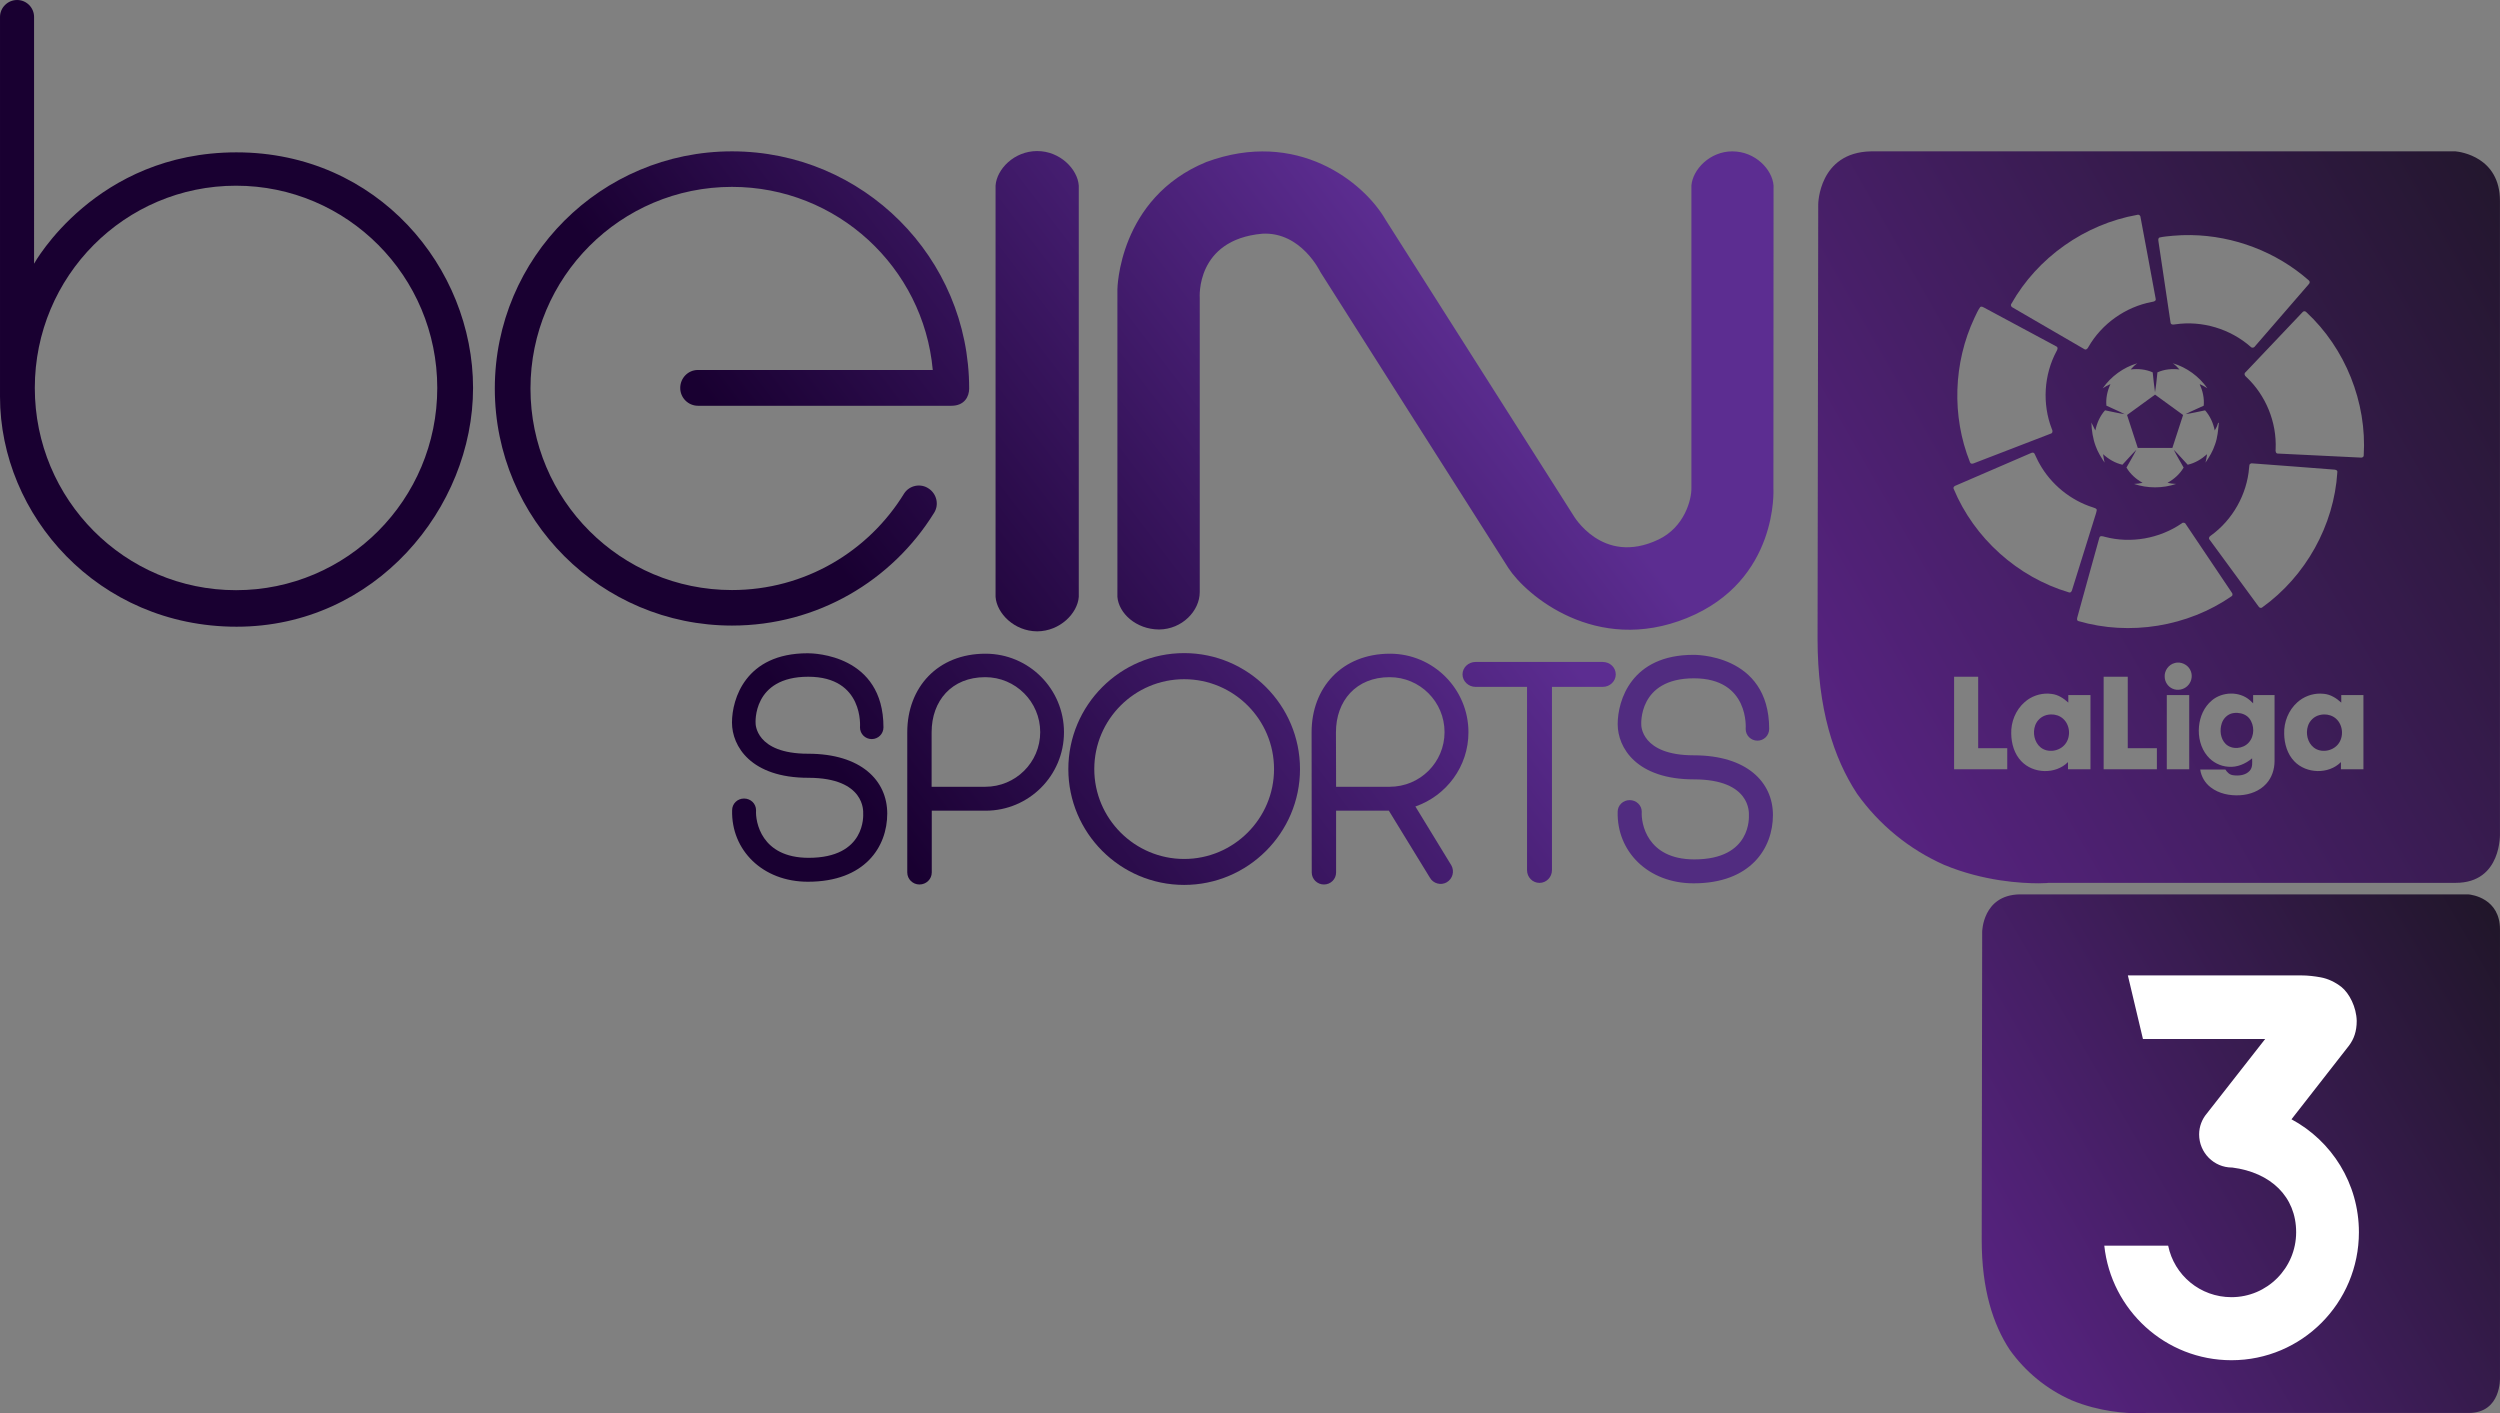 <?xml version="1.0" encoding="utf-8"?>
<!-- Generator: Adobe Illustrator 16.0.0, SVG Export Plug-In . SVG Version: 6.00 Build 0)  -->
<!DOCTYPE svg PUBLIC "-//W3C//DTD SVG 1.1//EN" "http://www.w3.org/Graphics/SVG/1.1/DTD/svg11.dtd">
<svg version="1.1" id="Capa_1" xmlns="http://www.w3.org/2000/svg" xmlns:xlink="http://www.w3.org/1999/xlink" x="0px" y="0px"
	 width="599.998px" height="339.186px" viewBox="0 0 599.998 339.186" enable-background="new 0 0 599.998 339.186"
	 xml:space="preserve">
<rect x="0" y="0" width="599.998" height="339.186" fill="#808080" stroke="none"/>
<linearGradient id="SVGID_1_" gradientUnits="userSpaceOnUse" x1="-9.98" y1="522.264" x2="-8.98" y2="522.264" gradientTransform="matrix(242.915 -140.257 -140.257 -242.915 76110.391 125639.039)">
	<stop  offset="0" style="stop-color:#572381"/>
	<stop  offset="1" style="stop-color:#111211"/>
</linearGradient>
<path fill="url(#SVGID_1_)" d="M588.2,36.324c-46.858-0.001-97.918,0.001-139.196,0.002c-12.53,0.267-12.631,12.688-12.631,12.688
	l-0.159,104.338c0,16.681,3.84,28.567,9.489,37.157c5.279,7.41,12.471,13.32,20.898,17.062c9.489,3.938,18.551,4.421,22.71,4.421
	c1.539,0,2.399-0.11,2.399-0.11h97.657c11.148,0,10.62-11.938,10.62-11.938V48.214c0-10.506-9.439-11.787-10.722-11.895H588.2
	V36.324z M513.232,51.539c0.29,0.052,0.5,0.326,0.5,0.635c1.21,6.513,2.449,13.02,3.63,19.533c0.141,0.559-0.5,0.7-0.91,0.756
	c-6.311,1.188-12.028,5.229-15.229,10.806c-0.17,0.395-0.59,0.837-1.04,0.496c-5.71-3.298-11.398-6.622-17.101-9.931
	c-0.34-0.135-0.609-0.535-0.38-0.883c6.261-11.129,17.67-19.156,30.229-21.383C513.042,51.531,513.142,51.521,513.232,51.539z
	 M525.852,56.422c10.289,0.158,20.499,4.035,28.229,10.845c0.311,0.2,0.319,0.667,0.051,0.903c-4.32,4.995-8.642,9.979-12.96,14.968
	c-0.24,0.378-0.75,0.417-1.04,0.073c-4.87-4.277-11.62-6.315-18.04-5.375c-0.409,0.063-1.079,0.188-1.159-0.389
	c-0.989-6.483-1.92-12.979-2.899-19.464c-0.05-0.343-0.141-0.846,0.28-0.989c1.029-0.235,2.09-0.295,3.13-0.408v-0.002
	C522.911,56.452,524.382,56.398,525.852,56.422z M475.523,73.594c0.238-0.009,0.488,0.148,0.699,0.257
	c5.761,3.104,11.539,6.17,17.289,9.284c0.479,0.226,0.29,0.783,0.062,1.133c-3.051,5.669-3.472,12.67-1.142,18.668
	c0.24,0.41,0.271,1.04-0.311,1.16c-6.109,2.369-12.229,4.71-18.34,7.069c-0.34,0.188-0.859,0.2-0.989-0.25
	c-4.421-11.034-3.979-23.866,1.069-34.609c0.45-0.887,0.811-1.839,1.41-2.64C475.353,73.619,475.433,73.598,475.523,73.594
	L475.523,73.594z M553.081,74.698c0.17,0.011,0.329,0.091,0.449,0.229c9.359,8.685,14.54,21.646,13.76,34.391
	c0,0.41-0.449,0.569-0.778,0.5c-6.59-0.319-13.17-0.631-19.75-0.961c-0.609,0.062-0.681-0.64-0.609-1.08
	c0.29-6.438-2.359-12.936-7.068-17.33c-0.381-0.259-0.58-0.823-0.131-1.137c4.551-4.81,9.108-9.622,13.681-14.416
	C552.751,74.748,552.922,74.688,553.081,74.698L553.081,74.698z M521.482,87.186c3.34,0.987,6.278,3.146,8.278,5.993
	c-0.59-0.378-1.199-0.71-1.84-0.994c0.729,1.617,1.141,3.396,0.97,5.18c-1.438,0.69-2.93,1.278-4.34,2.028
	c1.569-0.226,3.119-0.603,4.67-0.912c1.199,1.361,1.96,3.057,2.312,4.826c0.229-0.421,0.51-0.83,0.641-1.29
	c0.069-0.2,0.101-0.551,0.351-0.58c-0.171,1.771-0.301,3.58-0.931,5.271c-0.5,1.561-1.359,2.96-2.271,4.318
	c0.159-0.67,0.271-1.34,0.369-2.021c-1.319,1.188-2.891,2.131-4.641,2.53c-1.119-1.182-2.181-2.432-3.341-3.58
	c0.721,1.46,1.58,2.84,2.359,4.26c-0.909,1.561-2.3,2.79-3.869,3.66c0.68,0.141,1.369,0.26,2.069,0.271
	c-3.261,1.09-6.852,1.09-10.109,0c0.7-0.021,1.38-0.131,2.062-0.271c-1.57-0.87-2.96-2.102-3.87-3.66
	c0.79-1.42,1.641-2.81,2.37-4.26c-1.16,1.148-2.222,2.398-3.341,3.58c-1.75-0.399-3.319-1.33-4.641-2.53
	c0.09,0.681,0.21,1.36,0.359,2.03c-0.83-1.262-1.63-2.54-2.141-3.971c-0.671-1.8-0.96-3.739-1.029-5.649
	c0.358,0.609,0.59,1.29,0.96,1.891c0.359-1.771,1.109-3.471,2.318-4.83c1.562,0.314,3.109,0.687,4.689,0.918
	c-1.42-0.746-2.909-1.343-4.359-2.035c-0.17-1.779,0.229-3.56,0.972-5.177c-0.649,0.287-1.271,0.621-1.86,1.009
	c2-2.854,4.95-5.015,8.301-6.002c-0.59,0.427-1.108,0.942-1.59,1.48c1.779-0.21,3.64-0.047,5.289,0.703
	c0.148,1.588,0.341,3.171,0.551,4.752c0.279-1.572,0.41-3.168,0.58-4.756c1.649-0.744,3.5-0.912,5.29-0.695
	C522.592,88.125,522.072,87.615,521.482,87.186L521.482,87.186z M517.212,94.712c-2.239,1.632-4.479,3.253-6.721,4.883
	c0.859,2.633,1.721,5.272,2.569,7.902h8.311c0.86-2.63,1.71-5.271,2.57-7.899C521.701,97.967,519.462,96.333,517.212,94.712z
	 M487.943,108.637c0.148,0.021,0.278,0.108,0.351,0.271c0.399,0.778,0.72,1.6,1.17,2.358c2.76,4.989,7.489,8.84,12.93,10.54
	c0.311,0.13,0.761,0.181,0.83,0.579c-0.08,0.62-0.319,1.19-0.489,1.79l-5.431,17.4c-0.069,0.358-0.37,0.76-0.779,0.59
	c-12.301-3.642-22.749-13.03-27.659-24.88c-0.16-0.4,0.24-0.66,0.561-0.771c6.021-2.601,12.029-5.209,18.062-7.8
	C487.622,108.637,487.792,108.606,487.943,108.637z M540.351,111.196c6.58,0.451,13.16,1.021,19.729,1.5
	c0.36,0,0.94,0.111,0.882,0.592c-0.78,12.8-7.62,25.028-18.03,32.488c-0.319,0.25-0.72,0.08-0.891-0.239
	c-3.909-5.32-7.811-10.629-11.699-15.959c-0.351-0.33-0.141-0.82,0.239-1.021c5.25-3.771,8.71-9.92,9.21-16.37
	c0.051-0.278,0.011-0.601,0.189-0.83C540.072,111.317,540.261,111.237,540.351,111.196L540.351,111.196z M524.152,125.456
	c0.18,0.03,0.34,0.142,0.43,0.33c3.681,5.461,7.351,10.93,11.021,16.399c0.222,0.239,0.302,0.681,0,0.892
	c-10.561,7.329-24.469,9.579-36.809,5.979c-0.45-0.171-0.301-0.72-0.19-1.069c1.761-6.311,3.46-12.63,5.24-18.93
	c0.17-0.62,0.891-0.318,1.311-0.221c6.239,1.67,13.149,0.42,18.47-3.229C523.772,125.466,523.971,125.417,524.152,125.456z
	 M522.531,159.016c1.41-0.091,2.851,0.799,3.3,2.17c0.431,1.188,0.07,2.608-0.859,3.459c-0.92,0.892-2.38,1.16-3.55,0.642
	c-1.108-0.472-1.869-1.631-1.898-2.83c-0.11-1.49,0.949-2.972,2.409-3.33C522.132,159.065,522.331,159.036,522.531,159.016
	L522.531,159.016z M468.983,162.416h5.779v17.159c2.329-0.011,4.648-0.011,6.979,0v5.051h-12.76L468.983,162.416L468.983,162.416z
	 M504.872,162.416h5.789v17.148c2.33,0.011,4.66,0,6.99,0.011v5.051h-12.779V162.416z M535.411,166.456
	c1.67-0.021,3.33,0.51,4.591,1.63c0.26,0.221,0.5,0.471,0.75,0.71c0-0.66-0.011-1.319,0-1.979h5.14c0,5.291,0.011,10.569,0,15.851
	c-0.01,1.961-0.64,3.951-1.979,5.41c-1.579,1.771-3.96,2.641-6.29,2.779c-2.46,0.148-5.069-0.359-7.06-1.898
	c-1.36-1.021-2.28-2.59-2.512-4.279h6.04c0.399,0.67,1.021,1.271,1.83,1.369c1.391,0.199,3.029,0.039,4.021-1.08
	c0.72-0.811,0.59-1.971,0.561-2.971c-1.57,1.33-3.62,2.211-5.7,2.021c-1.938-0.12-3.811-1.08-5.039-2.58
	c-1.631-1.95-2.239-4.59-2.011-7.079c0.21-2.352,1.22-4.7,3.062-6.229v-0.01C532.072,167.045,533.741,166.475,535.411,166.456
	L535.411,166.456z M556.861,166.465c0.29,0,0.58,0.021,0.859,0.052c1.608,0.14,3.021,1.039,4.181,2.108v-1.812h5.319v17.812h-5.399
	v-1.722c-2.95,2.972-8.301,2.82-11.181-0.18c-1.688-1.74-2.399-4.221-2.438-6.601c-0.102-2.812,1.039-5.67,3.148-7.562
	C552.842,167.215,554.851,166.446,556.861,166.465z M491.552,166.465c0.29,0.011,0.58,0.04,0.87,0.08
	c1.529,0.181,2.859,1.05,3.97,2.08v-1.812h5.32c0,5.939,0.01,11.881,0,17.812h-5.4c-0.01-0.569-0.01-1.149,0-1.722
	c-2.97,2.99-8.35,2.82-11.21-0.22c-1.67-1.739-2.368-4.2-2.408-6.568c-0.102-2.86,1.08-5.761,3.26-7.642
	C487.483,167.125,489.522,166.406,491.552,166.465L491.552,166.465z M525.411,166.815v17.812h-5.38v-17.812H525.411z
	 M536.981,171.094c-0.359-0.021-0.721,0-1.069,0.062c-1.279,0.221-2.312,1.25-2.699,2.461c-0.54,1.648-0.319,3.67,0.949,4.93
	c1.511,1.46,4.188,1.199,5.54-0.34c1.41-1.57,1.41-4.149,0.131-5.79C539.141,171.565,538.061,171.145,536.981,171.094z
	 M557.751,171.465c-0.351,0.011-0.689,0.051-1.029,0.142c-1.33,0.31-2.431,1.358-2.83,2.67c-0.561,1.771-0.09,3.949,1.41,5.13
	c1.72,1.35,4.448,0.909,5.811-0.761c1.46-1.771,1.239-4.688-0.5-6.188C559.821,171.765,558.781,171.446,557.751,171.465
	L557.751,171.465z M492.173,171.465c-0.341,0.011-0.689,0.062-1.021,0.15c-1.222,0.319-2.25,1.25-2.689,2.43
	c-0.681,1.812-0.229,4.08,1.279,5.33c1.739,1.399,4.55,0.949,5.898-0.78c1.432-1.779,1.182-4.681-0.568-6.158
	C494.272,171.745,493.222,171.425,492.173,171.465z"/>
<g>
	
		<linearGradient id="SVGID_2_" gradientUnits="userSpaceOnUse" x1="-11.703" y1="520.599" x2="-10.704" y2="520.599" gradientTransform="matrix(124.497 -95.364 -95.364 -124.497 51214.449 63717.121)">
		<stop  offset="0" style="stop-color:#190031"/>
		<stop  offset="0.006" style="stop-color:#190031"/>
		<stop  offset="1" style="stop-color:#5C2D91"/>
	</linearGradient>
	<path fill="url(#SVGID_2_)" d="M0.002,4.069v91.124c0,28.461,23.521,55.219,56.783,55.219c33.262,0,56.749-28.462,56.749-57.306
		S90.639,36.564,56.751,36.564c-33.854,0-48.574,26.723-48.574,26.723V4.07C8.177,1.843,6.368,0,4.108,0
		C1.846-0.002,0.002,1.842,0.002,4.069 M8.353,93.106c0-26.825,21.605-48.536,48.294-48.536c26.651,0,48.295,21.712,48.295,48.536
		c0,26.826-21.643,48.537-48.295,48.537C29.96,141.643,8.353,119.932,8.353,93.106"/>
	
		<linearGradient id="SVGID_3_" gradientUnits="userSpaceOnUse" x1="-11.703" y1="520.6" x2="-10.702" y2="520.6" gradientTransform="matrix(124.497 -95.364 -95.364 -124.497 51273.574 63794.371)">
		<stop  offset="0" style="stop-color:#190031"/>
		<stop  offset="0.006" style="stop-color:#190031"/>
		<stop  offset="1" style="stop-color:#5C2D91"/>
	</linearGradient>
	<path fill="url(#SVGID_3_)" d="M118.754,93.248c0,31.418,25.504,56.889,56.924,56.889c20.493,0,38.41-10.786,48.469-27
		c1.287-1.948,0.694-4.594-1.253-5.881c-1.914-1.321-4.594-0.8-5.88,1.147c-8.525,13.919-23.834,23.208-41.338,23.208
		c-26.722,0-48.361-21.643-48.361-48.362c0-26.723,21.642-48.399,48.361-48.399c25.227,0,45.964,19.312,48.188,43.943h-56.363
		c-2.366,0-4.245,1.949-4.245,4.314c0,2.366,1.914,4.278,4.28,4.278h60.785c3.201,0,4.279-2.262,4.279-4.14
		c0-31.454-25.47-56.923-56.924-56.923C144.259,36.325,118.755,61.794,118.754,93.248"/>
	
		<linearGradient id="SVGID_4_" gradientUnits="userSpaceOnUse" x1="-11.703" y1="520.599" x2="-10.705" y2="520.599" gradientTransform="matrix(124.497 -95.368 -95.368 -124.497 51302.922 63830.137)">
		<stop  offset="0" style="stop-color:#190031"/>
		<stop  offset="0.006" style="stop-color:#190031"/>
		<stop  offset="1" style="stop-color:#5C2D91"/>
	</linearGradient>
	<path fill="url(#SVGID_4_)" d="M248.92,36.254c-5.531,0-9.708,4.35-9.985,8.281v98.709c0.277,3.932,4.454,8.246,9.985,8.279
		c5.497-0.033,9.707-4.35,9.985-8.279V44.535C258.627,40.603,254.417,36.254,248.92,36.254z"/>
	
		<linearGradient id="SVGID_5_" gradientUnits="userSpaceOnUse" x1="-11.704" y1="520.598" x2="-10.703" y2="520.598" gradientTransform="matrix(124.497 -95.364 -95.364 -124.497 51337.199 63877.371)">
		<stop  offset="0" style="stop-color:#190031"/>
		<stop  offset="0.006" style="stop-color:#190031"/>
		<stop  offset="1" style="stop-color:#5C2D91"/>
	</linearGradient>
	<path fill="url(#SVGID_5_)" d="M415.784,36.324c-5.428,0-9.532,4.349-9.848,8.211v72.755c0,2.645-1.635,9.22-7.933,12.212
		c-13.5,6.401-20.459-5.914-20.459-5.914l-44.999-70.839c-5.186-9.013-21.225-21.955-43.074-13.849
		c-21.052,8.664-21.294,30.55-21.294,30.55v73.799c0.313,3.933,4.487,7.793,9.984,7.828c5.532-0.033,9.777-4.453,9.777-8.978V71.469
		c0,0-1.044-13.917,14.996-15.379c9.359-0.521,13.952,9.187,13.952,9.187s40.987,64.614,45.127,71.052
		c4.177,6.438,20.98,20.877,42.833,12.004c22.096-8.978,20.771-31.104,20.771-31.104l0.034-72.719
		c-0.313-3.861-4.419-8.176-9.848-8.176 M415.776,36.331h0.033H415.776z M278.176,151.077h0.034H278.176z"/>
	
		<linearGradient id="SVGID_6_" gradientUnits="userSpaceOnUse" x1="-11.703" y1="520.6" x2="-10.7" y2="520.6" gradientTransform="matrix(124.497 -95.364 -95.364 -124.497 51312.574 63894.121)">
		<stop  offset="0" style="stop-color:#190031"/>
		<stop  offset="0.006" style="stop-color:#190031"/>
		<stop  offset="1" style="stop-color:#5C2D91"/>
	</linearGradient>
	<path fill="url(#SVGID_6_)" d="M217.743,175.743v33.646c0,1.601,1.321,2.888,2.922,2.888c1.636,0,2.958-1.287,2.958-2.888v-14.822
		h12.908c10.403,0,18.823-8.42,18.823-18.823s-8.42-18.857-18.823-18.857C225.015,156.885,217.743,164.992,217.743,175.743
		 M223.588,175.743c0-7.552,4.803-13.223,12.874-13.223c7.271,0,13.188,5.915,13.188,13.188c0,7.271-5.914,13.117-13.188,13.117
		h-12.874V175.743z"/>
	
		<linearGradient id="SVGID_7_" gradientUnits="userSpaceOnUse" x1="-11.704" y1="520.599" x2="-10.703" y2="520.599" gradientTransform="matrix(124.497 -95.364 -95.364 -124.497 51334.199 63922.371)">
		<stop  offset="0" style="stop-color:#190031"/>
		<stop  offset="0.006" style="stop-color:#190031"/>
		<stop  offset="1" style="stop-color:#5C2D91"/>
	</linearGradient>
	<path fill="url(#SVGID_7_)" d="M256.4,184.58c0,15.311,12.456,27.8,27.801,27.8c15.31,0,27.8-12.489,27.8-27.8
		c0-15.346-12.489-27.835-27.8-27.835C268.856,156.745,256.4,169.235,256.4,184.58 M262.628,184.58
		c0-11.898,9.673-21.572,21.572-21.572c11.899,0,21.57,9.674,21.57,21.572c0,11.863-9.671,21.571-21.57,21.571
		C272.302,206.152,262.628,196.444,262.628,184.58"/>
	
		<linearGradient id="SVGID_8_" gradientUnits="userSpaceOnUse" x1="-11.703" y1="520.599" x2="-10.703" y2="520.599" gradientTransform="matrix(124.497 -95.364 -95.364 -124.497 51363.324 63960.246)">
		<stop  offset="0" style="stop-color:#190031"/>
		<stop  offset="0.006" style="stop-color:#190031"/>
		<stop  offset="1" style="stop-color:#5C2D91"/>
	</linearGradient>
	<path fill="url(#SVGID_8_)" d="M354.134,158.868c-1.704,0-3.131,1.321-3.131,2.991c0,1.636,1.427,2.992,3.131,2.992h12.354v43.979
		c0,1.705,1.321,3.063,2.992,3.063c1.635,0,2.991-1.355,2.991-3.063v-43.979h12.179c1.738,0,3.132-1.356,3.132-2.992
		c0-1.67-1.394-2.991-3.132-2.991H354.134z"/>
	
		<linearGradient id="SVGID_9_" gradientUnits="userSpaceOnUse" x1="-11.703" y1="520.599" x2="-10.706" y2="520.599" gradientTransform="matrix(124.497 -95.364 -95.364 -124.497 51300.824 63878.746)">
		<stop  offset="0" style="stop-color:#190031"/>
		<stop  offset="0.006" style="stop-color:#190031"/>
		<stop  offset="1" style="stop-color:#5C2D91"/>
	</linearGradient>
	<path fill="url(#SVGID_9_)" d="M193.837,156.782c-14.926,0-18.162,10.993-18.162,16.631c0,5.672,4.523,13.256,18.303,13.256
		c13.778,0,13.187,8.212,13.187,8.524s0.767,10.718-13.15,10.683c-11.379-0.034-12.735-8.732-12.563-11.412
		c0-1.603-1.287-2.817-2.888-2.817c-1.565,0-2.854,1.217-2.854,2.817c-0.243,9.533,7.272,17.152,18.197,17.152
		c13.709,0,19.033-8.421,19.033-16.354c0-7.933-6.265-14.369-18.998-14.369c-12.734,0-12.596-7.308-12.596-7.308
		s-0.835-11.169,12.631-11.169c13.465,0,12.421,12.145,12.421,12.145c0,1.564,1.253,2.817,2.817,2.817
		c1.565,0,2.818-1.253,2.818-2.817c0-17.433-16.736-17.778-18.093-17.778H193.837"/>
	
		<linearGradient id="SVGID_10_" gradientUnits="userSpaceOnUse" x1="-11.702" y1="520.599" x2="-10.704" y2="520.599" gradientTransform="matrix(124.497 -95.364 -95.364 -124.497 51353.574 63947.621)">
		<stop  offset="0" style="stop-color:#190031"/>
		<stop  offset="0.006" style="stop-color:#190031"/>
		<stop  offset="1" style="stop-color:#5C2D91"/>
	</linearGradient>
	<path fill="url(#SVGID_10_)" d="M314.781,175.743l0.035,33.646c0,1.601,1.32,2.888,2.922,2.888c1.636,0,2.923-1.287,2.923-2.888
		v-14.822h12.665l9.848,16.074c0.801,1.427,2.646,1.914,4.036,1.112c1.427-0.835,1.914-2.646,1.112-4.069l-8.629-14.127
		c7.411-2.574,12.734-9.567,12.734-17.813c0-10.402-8.455-18.857-18.823-18.857C322.089,156.885,314.781,164.993,314.781,175.743
		 M320.628,175.743c0-7.551,4.836-13.222,12.874-13.222c7.307,0,13.188,5.914,13.188,13.188c0,7.272-5.881,13.117-13.188,13.117
		h-12.84L320.628,175.743z"/>
	<path fill="#512C80" d="M418.96,174.942c0,0,1.009-12.145-12.422-12.145c-13.466,0-12.631,11.169-12.631,11.169
		s-0.14,7.308,12.597,7.308c12.734,0,18.998,6.438,18.998,14.336c0,7.934-5.323,16.388-19.032,16.388
		c-10.961,0-18.477-7.654-18.231-17.188c0-1.565,1.321-2.783,2.889-2.783c1.565,0,2.889,1.218,2.889,2.783
		c-0.174,2.713,1.184,11.412,12.562,11.446c13.917,0.033,13.151-10.368,13.151-10.682c0-0.35,0.592-8.525-13.188-8.525
		c-13.778,0-18.302-7.584-18.302-13.256c0-5.637,3.235-16.632,18.162-16.632c0,0,18.196-0.384,18.196,17.779
		c0,1.563-1.252,2.817-2.817,2.817C420.213,177.76,418.96,176.506,418.96,174.942"/>
</g>
<linearGradient id="SVGID_11_" gradientUnits="userSpaceOnUse" x1="-11.027" y1="520.467" x2="-10.028" y2="520.467" gradientTransform="matrix(172.203 -99.428 -99.428 -172.203 54123.469 88842.461)">
	<stop  offset="0" style="stop-color:#572381"/>
	<stop  offset="1" style="stop-color:#111211"/>
</linearGradient>
<path fill="url(#SVGID_11_)" d="M484.678,214.649c-8.882,0.188-8.958,8.995-8.958,8.995l-0.112,73.966
	c0,11.829,2.722,20.259,6.729,26.344c3.741,5.253,8.844,9.447,14.814,12.095c6.729,2.798,13.152,3.138,16.103,3.138
	c1.096,0,1.699-0.076,1.699-0.076h77.52c7.898,0,7.521-8.466,7.521-8.466V223.077c0-7.445-6.689-8.354-7.599-8.429h-0.756
	L484.678,214.649L484.678,214.649z"/>
<path fill="#FFFFFF" d="M510.684,234.094h41.507c1.71,0,3.289,0.197,4.737,0.459c1.841,0.33,3.552,1.184,4.998,2.304
	c1.907,1.513,3.619,4.867,3.684,8.155c0,2.5-0.658,4.341-1.841,5.922l-13.814,17.693c9.67,5.198,16.183,15.391,16.183,27.103
	c0,16.969-13.683,30.72-30.588,30.72c-15.852,0-28.876-12.041-30.521-27.496h15.327c1.446,7.103,7.696,12.365,15.194,12.365
	c8.552,0,15.523-6.973,15.523-15.589c0-8.552-6.116-14.341-15.325-15.524h-0.066c-4.341,0-7.894-3.553-7.894-7.959
	c0-1.91,0.725-3.684,1.843-5l14.011-17.894h-29.338L510.684,234.094z"/>
</svg>
